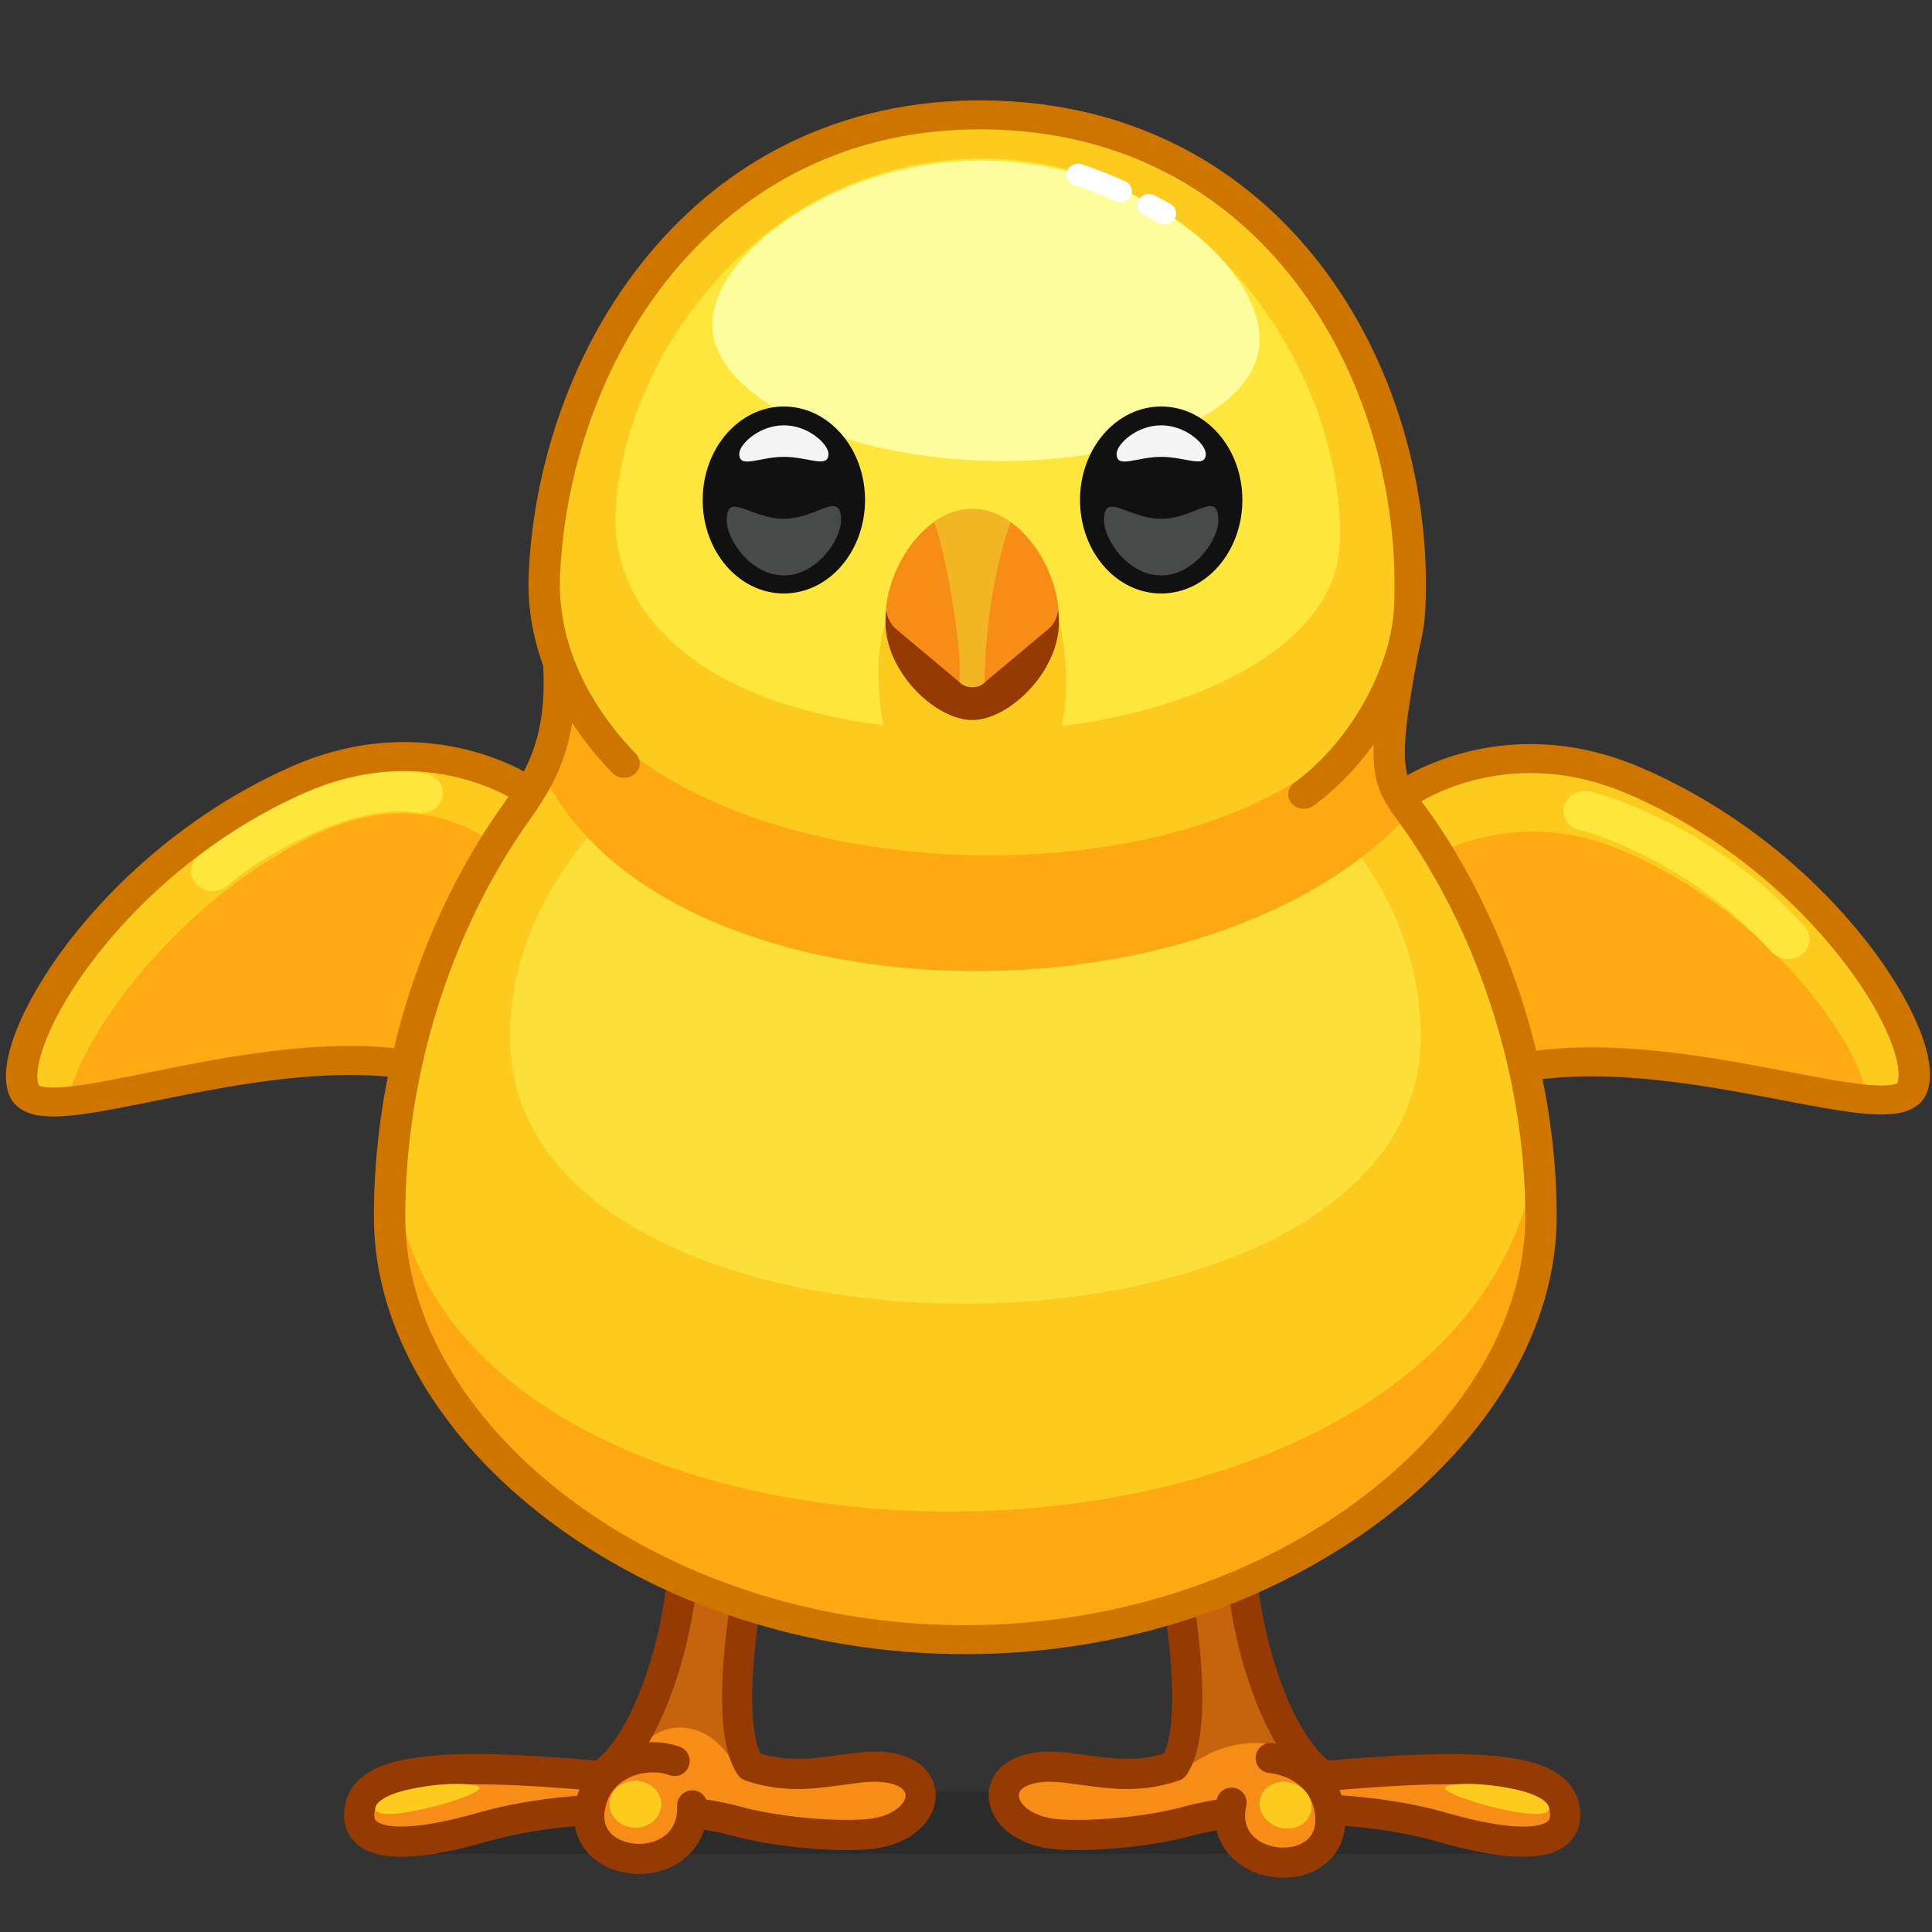<svg xmlns="http://www.w3.org/2000/svg" viewBox="0 0 512 512" width="512" height="512" style="width: 100%; height: 100%; transform: translate3d(0,0,0);" preserveAspectRatio="xMidYMid meet"><rect x="0" y="0" width="512" height="512" fill="#333333" stroke="none"/><defs><clipPath id="__lottie_element_27108"><rect width="512" height="512" x="0" y="0"></rect></clipPath></defs><g clip-path="url(#__lottie_element_27108)"><g style="display: block;" transform="matrix(1.1,0,0,1.1,260.762,270.747)" opacity="0.15"><g opacity="1" transform="matrix(1,0,0,1,0,0)"><path stroke-linecap="round" stroke-linejoin="round" fill-opacity="0" stroke="rgb(0,0,0)" stroke-opacity="1" stroke-width="15" d=" M-131,193 C-131,193 134,193 134,193"></path></g></g><g style="display: block;" transform="matrix(1.04,0,0,0.96,-3.396,11.132)" opacity="1"><g opacity="1" transform="matrix(1,0,0,1,80.389,244.932)"><path fill="rgb(255,170,18)" fill-opacity="1" d=" M57.723,-37.95 C57.723,-37.95 32.503,-57.446 -1.228,-41.265 C-49.266,-18.221 -76.301,31.547 -70.937,44.626 C-66.226,56.113 -14.989,31.134 25.865,37.176 C66.719,43.218 87.113,-19.741 57.723,-37.95z"></path></g><g opacity="1" transform="matrix(1,0,0,1,80.389,244.93)"><path fill="rgb(252,203,29)" fill-opacity="1" d=" M64.151,17.011 C67.782,3.114 64.988,-11.851 53.47,-18.986 C53.47,-18.986 35.459,-42.138 4.433,-26.713 C-31.996,-8.601 -57.583,31.087 -59.7,47.474 C-65.727,48.084 -69.768,47.48 -70.935,44.629 C-76.303,31.551 -49.266,-18.222 -1.233,-41.268 C32.501,-57.446 57.728,-37.954 57.728,-37.954 C74.861,-27.328 75.073,-1.477 64.151,17.011z"></path></g><g opacity="1" transform="matrix(1,0,0,1,84.034,217.903)"><path stroke-linecap="round" stroke-linejoin="round" fill-opacity="0" stroke="rgb(254,230,60)" stroke-opacity="1" stroke-width="11" d=" M-26.556,11.007 C-19.019,3.645 6.748,-14.059 26.556,-10.553"></path></g><g opacity="1" transform="matrix(1,0,0,1,80.389,244.932)"><path stroke-linecap="butt" stroke-linejoin="miter" fill-opacity="0" stroke-miterlimit="10" stroke="rgb(206,117,0)" stroke-opacity="1" stroke-width="8" d=" M57.723,-37.95 C57.723,-37.95 32.503,-57.446 -1.228,-41.265 C-49.266,-18.221 -76.301,31.547 -70.937,44.626 C-66.226,56.113 -14.989,31.134 25.865,37.176 C66.719,43.218 87.113,-19.741 57.723,-37.95z"></path></g></g><g style="display: block;" transform="matrix(1.04,0,0,0.96,-6.397,11.132)" opacity="1"><g opacity="1" transform="matrix(1,0,0,1,422.018,244.932)"><path fill="rgb(255,170,18)" fill-opacity="1" d=" M-58.39,-36.98 C-58.39,-36.98 -33.418,-56.793 0.514,-41.039 C48.839,-18.602 76.5,30.821 71.301,43.967 C66.735,55.512 15.188,31.182 -25.587,37.738 C-66.362,44.294 -87.548,-18.402 -58.39,-36.98z"></path></g><g opacity="1" transform="matrix(1,0,0,1,422.019,244.93)"><path fill="rgb(252,203,29)" fill-opacity="1" d=" M-64.124,18.058 C-67.93,4.208 -65.325,-10.791 -53.898,-18.071 C-53.898,-18.071 -32.021,-35.437 -2.278,-21.63 C34.621,-4.497 57.777,30.597 60.101,46.956 C66.135,47.49 70.168,46.835 71.299,43.97 C76.502,30.825 48.839,-18.603 0.519,-41.042 C-33.417,-56.793 -58.395,-36.984 -58.395,-36.984 C-75.393,-26.143 -75.279,-0.291 -64.124,18.058z"></path></g><g opacity="1" transform="matrix(1,0,0,1,435.909,229.957)"><path stroke-linecap="round" stroke-linejoin="round" fill-opacity="0" stroke="rgb(254,230,60)" stroke-opacity="1" stroke-width="11" d=" M-25.86,-17.712 C-25.86,-17.712 2.505,-10.479 25.86,17.712"></path></g><g opacity="1" transform="matrix(1,0,0,1,422.018,244.932)"><path stroke-linecap="butt" stroke-linejoin="miter" fill-opacity="0" stroke-miterlimit="10" stroke="rgb(206,117,0)" stroke-opacity="1" stroke-width="8" d=" M-58.39,-36.98 C-58.39,-36.98 -33.418,-56.793 0.514,-41.039 C48.839,-18.602 76.5,30.821 71.301,43.967 C66.735,55.512 15.188,31.182 -25.587,37.738 C-66.362,44.294 -87.548,-18.402 -58.39,-36.98z"></path></g></g><g style="display: block;" transform="matrix(1,0,0,1,4.75,-3.25)" opacity="1"><g opacity="1" transform="matrix(1,0,0,1,164.838,453.029)"><path fill="rgb(247,141,22)" fill-opacity="1" d=" M11.701,-38.283 C10.988,-16.887 2.43,11.998 -10.408,20.913 C-53.913,16.99 -72.457,19.13 -74.24,29.471 C-76.023,39.812 -62.688,40.487 -41.649,34.425 C-27.725,30.413 -10.036,29.015 5.195,29.871 C12.979,30.309 20.121,31.335 25.789,32.903 C34.147,35.215 48.563,37.017 59.499,36.382 C78.723,35.265 80.47,15.965 58.115,18.647 C47.766,19.889 39.999,21.881 29.25,18.301 C21.048,6.177 29.887,-35.786 29.887,-35.786"></path><path stroke-linecap="round" stroke-linejoin="round" fill-opacity="0" stroke="rgb(149,58,3)" stroke-opacity="1" stroke-width="8" d=" M11.701,-38.283 C10.988,-16.887 2.43,11.998 -10.408,20.913 C-53.913,16.99 -72.457,19.13 -74.24,29.471 C-76.023,39.812 -62.688,40.487 -41.649,34.425 C-27.725,30.413 -10.036,29.015 5.195,29.871 C12.979,30.309 20.121,31.335 25.789,32.903 C34.147,35.215 48.563,37.017 59.499,36.382 C78.723,35.265 80.47,15.965 58.115,18.647 C47.766,19.889 39.999,21.881 29.25,18.301 C21.048,6.177 29.887,-35.786 29.887,-35.786"></path></g><g opacity="0.5" transform="matrix(1,0,0,1,182.452,438.371)"><path fill="rgb(149,58,3)" fill-opacity="1" d=" M7.752,32.982 C-0.606,18.222 -13.943,21.779 -17.322,28.537 C-13.744,11.131 -5.416,-32.982 -5.416,-32.982 C-5.416,-32.982 17.322,-30.261 17.322,-30.261 C17.322,-30.261 3.088,7.511 7.752,32.982z"></path></g><g opacity="1" transform="matrix(1,0,0,1,108.522,479.976)"><path fill="rgb(252,203,29)" fill-opacity="1" d=" M-13.795,2.4 C-13.26,-2.277 6.249,-5.216 13.064,-3.479 C19.151,-1.927 -14.403,7.717 -13.795,2.4z"></path></g></g><g style="display: block;" transform="matrix(1,0,0,1,4.75,-3.25)" opacity="1"><g opacity="1" transform="matrix(1,0,0,1,165.061,482.417)"><path fill="rgb(247,141,22)" fill-opacity="1" d=" M8.961,-12.486 C1.492,-15.331 -11.705,-12.266 -13.521,0.268 C-15.98,17.237 14.252,18.826 13.654,-0.716"></path><path stroke-linecap="round" stroke-linejoin="round" fill-opacity="0" stroke="rgb(149,58,3)" stroke-opacity="1" stroke-width="8" d=" M8.961,-12.486 C1.492,-15.331 -11.705,-12.266 -13.521,0.268 C-15.98,17.237 14.252,18.826 13.654,-0.716"></path></g><g opacity="1" transform="matrix(1,0,0,1,163.622,481.393)"><path fill="rgb(252,203,29)" fill-opacity="1" d=" M6.861,0 C6.861,3.433 3.789,6.216 0,6.216 C-3.789,6.216 -6.861,3.433 -6.861,0 C-6.861,-3.433 -3.789,-6.216 0,-6.216 C3.789,-6.216 6.861,-3.433 6.861,0z"></path></g></g><g style="display: block;" transform="matrix(1,0,0,1,4.75,-3.25)" opacity="1"><g opacity="1" transform="matrix(1,0,0,1,335.646,453.029)"><path fill="rgb(247,141,22)" fill-opacity="1" d=" M-11.701,-38.283 C-10.988,-16.887 -2.43,11.998 10.408,20.913 C53.913,16.99 72.457,19.13 74.24,29.471 C76.023,39.812 62.688,40.487 41.649,34.425 C20.61,28.363 -9.029,28.267 -25.789,32.903 C-34.147,35.215 -48.563,37.017 -59.499,36.382 C-78.723,35.265 -80.47,15.965 -58.115,18.647 C-47.766,19.889 -39.999,21.881 -29.25,18.301 C-21.048,6.177 -29.887,-35.786 -29.887,-35.786"></path><path stroke-linecap="round" stroke-linejoin="round" fill-opacity="0" stroke="rgb(149,58,3)" stroke-opacity="1" stroke-width="8" d=" M-11.701,-38.283 C-10.988,-16.887 -2.43,11.998 10.408,20.913 C53.913,16.99 72.457,19.13 74.24,29.471 C76.023,39.812 62.688,40.487 41.649,34.425 C20.61,28.363 -9.029,28.267 -25.789,32.903 C-34.147,35.215 -48.563,37.017 -59.499,36.382 C-78.723,35.265 -80.47,15.965 -58.115,18.647 C-47.766,19.889 -39.999,21.881 -29.25,18.301 C-21.048,6.177 -29.887,-35.786 -29.887,-35.786"></path></g><g opacity="0.5" transform="matrix(1,0,0,1,318.032,438.371)"><path fill="rgb(149,58,3)" fill-opacity="1" d=" M-7.752,32.982 C3.87,24.106 16.477,26.888 17.322,28.537 C13.744,11.131 5.916,-33.215 5.916,-33.215 C5.916,-33.215 -16.822,-30.494 -16.822,-30.494 C-16.822,-30.494 -3.088,7.511 -7.752,32.982z"></path></g><g opacity="1" transform="matrix(1,0,0,1,391.962,479.976)"><path fill="rgb(252,203,29)" fill-opacity="1" d=" M13.795,2.4 C13.26,-2.277 -6.249,-5.216 -13.064,-3.479 C-19.151,-1.927 14.403,7.717 13.795,2.4z"></path></g></g><g style="display: block;" transform="matrix(1,0,0,1,4.75,-3.25)" opacity="1"><g opacity="1" transform="matrix(1,0,0,1,334.516,483.014)"><path fill="rgb(247,141,22)" fill-opacity="1" d=" M-2.511,-13.868 C4.406,-13.164 12.127,-8.585 13.194,0.638 C15.427,19.933 -17.297,17.338 -12.895,-2.042"></path><path stroke-linecap="round" stroke-linejoin="round" fill-opacity="0" stroke="rgb(149,58,3)" stroke-opacity="1" stroke-width="8" d=" M-2.511,-13.868 C4.406,-13.164 12.127,-8.585 13.194,0.638 C15.427,19.933 -17.297,17.338 -12.895,-2.042"></path></g><g opacity="1" transform="matrix(1,0,0,1,335.923,481.639)"><path fill="rgb(252,203,29)" fill-opacity="1" d=" M-6.861,0 C-6.6,3.433 -3.316,6.216 0.473,6.216 C4.262,6.216 7.122,3.433 6.861,0 C6.6,-3.433 3.316,-6.216 -0.473,-6.216 C-4.262,-6.216 -7.122,-3.433 -6.861,0z"></path></g></g><g style="display: block;" transform="matrix(1.04,0,0,0.96,-5.397,11.132)" opacity="1"><g opacity="1" transform="matrix(1,0,0,1,251.164,294.153)"><path fill="rgb(252,203,29)" fill-opacity="1" d=" M146.703,29.864 C146.805,89.116 81.222,146.748 0.2,146.887 C-80.822,147.026 -146.6,89.619 -146.702,30.367 C-146.769,-8.754 -135.321,-51.099 -112.478,-84.431 C-104.771,-95.677 -99.166,-117.295 -104.451,-133.97 C-82.123,-152.888 -34.737,-145.425 -0.301,-145.484 C36.965,-145.548 84.994,-145.643 108.309,-123.407 C107.253,-109.675 106.651,-91.853 113.205,-82.056 C135.292,-49.039 146.638,-7.8 146.703,29.864z"></path></g><g opacity="1" transform="matrix(1,0,0,1,251.184,260.985)"><path fill="rgb(252,223,57)" fill-opacity="1" d=" M116.044,13.437 C116.22,111.53 -115.867,112.17 -116.044,13.835 C-116.139,-39.037 -64.082,-87.187 -0.173,-87.297 C63.643,-87.406 115.945,-41.497 116.044,13.437z"></path></g><g opacity="1" transform="matrix(1,0,0,1,251.164,373.406)"><path fill="rgb(255,169,18)" fill-opacity="1" d=" M-145.874,-67.584 C-146.436,-61.303 -146.713,-55.054 -146.702,-48.886 C-146.6,10.367 -80.822,67.773 0.2,67.634 C81.222,67.495 146.805,9.864 146.703,-49.389 C146.693,-55.396 146.392,-61.494 145.81,-67.634 C130.009,67.489 -144.41,63.656 -145.874,-67.584z"></path></g><g opacity="1" transform="matrix(1,0,0,1,254.196,207.284)"><path fill="rgb(255,169,18)" fill-opacity="1" d=" M110.347,5.511 C58.514,67.188 -79.016,63.355 -110.347,-4.678 C-107.609,-8.669 -103.871,-22.805 -104.947,-31.506 C-77.455,-64.081 -48.239,-41.691 -3.251,-41.768 C36.463,-41.836 76.329,-55.996 104.793,-28.815 C103.165,-17.052 103.125,-4.61 110.347,5.511z"></path></g><g opacity="1" transform="matrix(1,0,0,1,251.164,294.431)"><path stroke-linecap="round" stroke-linejoin="round" fill-opacity="0" stroke="rgb(206,117,0)" stroke-opacity="1" stroke-width="8" d=" M146.703,29.586 C146.805,88.838 81.222,146.47 0.2,146.609 C-80.822,146.748 -146.6,89.341 -146.702,30.089 C-146.767,-8.07 -135.877,-49.295 -114.143,-82.233 C-106.481,-93.845 -101.106,-105.95 -104.451,-132.07 C-81.879,-151.811 -35.589,-145.701 -0.301,-145.762 C37.499,-145.827 88.204,-150.165 111.646,-127.382 C104.592,-87.162 108.394,-90.782 117.949,-74.845 C136.915,-43.21 146.643,-5.28 146.703,29.586z"></path></g></g><g style="display: block;" transform="matrix(1.04,0,0,0.96,-5.397,11.132)" opacity="1"><g opacity="1" transform="matrix(1,0,0,1,254.231,122.32)"><path fill="rgb(252,203,29)" fill-opacity="1" d=" M110.178,33.908 C104.323,130.75 -116.166,121.871 -110.326,24.62 C-106.568,-37.95 -67.727,-105.189 5.46,-102.106 C77.727,-99.062 113.905,-27.734 110.178,33.908z"></path></g><g opacity="1" transform="matrix(1,0,0,1,254.335,111.215)"><path fill="rgb(254,230,60)" fill-opacity="1" d=" M92.229,27.637 C90.894,59.338 44.737,80.142 -3.656,78.969 C-65.005,77.482 -93.592,50.09 -92.257,18.389 C-90.433,-24.917 -53.512,-81.389 4.619,-78.94 C62.019,-76.522 94.026,-15.028 92.229,27.637z"></path></g><g opacity="1" transform="matrix(1,0,0,1,256.429,74.206)"><path fill="rgb(253,253,157)" fill-opacity="1" d=" M69.717,8.79 C68.891,28.391 37.008,42.967 -1.496,41.345 C-40,39.723 -70.544,22.517 -69.718,2.916 C-68.892,-16.685 -35.964,-43.215 2.53,-41.377 C42.189,-39.483 70.543,-10.811 69.717,8.79z"></path></g><g opacity="1" transform="matrix(1,0,0,1,254.196,113.892)"><path stroke-linecap="round" stroke-linejoin="round" fill-opacity="0" stroke="rgb(206,117,0)" stroke-opacity="1" stroke-width="8" d=" M83.241,93.781 C85.874,91.697 88.363,89.344 90.687,86.791 C102.179,74.164 109.611,56.63 110.213,42.336 C112.812,-19.364 77.762,-90.634 5.495,-93.678 C-67.692,-96.761 -107.653,-29.58 -110.291,33.047 C-110.968,49.111 -105.552,64.698 -95.611,78.278 C-95.611,78.278 -93.564,81.188 -89.983,85.237"></path></g></g><g style="display: block;" transform="matrix(1.022,-0.065,0.072,0.972,269.29,32.709)" opacity="1"><g opacity="1" transform="matrix(1,0,0,1,34.659,25.704)"><path stroke-linecap="round" stroke-linejoin="round" fill-opacity="0" stroke="rgb(255,255,255)" stroke-opacity="1" stroke-width="6" d=" M-1.919,-1.258 C-0.676,-0.471 0.606,0.367 1.919,1.258"></path></g><g opacity="1" transform="matrix(1,0,0,1,20.29,17.599)"><path stroke-linecap="round" stroke-linejoin="round" fill-opacity="0" stroke="rgb(255,255,255)" stroke-opacity="1" stroke-width="6" d=" M-5.29,-2.599 C-5.29,-2.599 -1.088,-0.935 5.29,2.599"></path></g></g><g style="display: block;" transform="matrix(1.04,0,0,0.96,94.882,11.253)" opacity="1"><g opacity="1" transform="matrix(1,0,0,1,204.659,126.302)"><path fill="rgb(17,17,17)" fill-opacity="1" d=" M20.685,0.004 C20.681,14.258 11.417,25.81 -0.007,25.808 C-11.431,25.806 -20.689,14.25 -20.685,-0.004 C-20.681,-14.258 -11.417,-25.81 0.007,-25.808 C11.431,-25.806 20.689,-14.25 20.685,0.004z"></path><path stroke-linecap="round" stroke-linejoin="round" fill-opacity="0" stroke="rgb(17,17,17)" stroke-opacity="1" stroke-width="0" d=" M20.685,0.004 C20.681,14.258 11.417,25.81 -0.007,25.808 C-11.431,25.806 -20.689,14.25 -20.685,-0.004 C-20.681,-14.258 -11.417,-25.81 0.007,-25.808 C11.431,-25.806 20.689,-14.25 20.685,0.004z"></path></g><g opacity="1" transform="matrix(1,0,0,1,204.658,137.553)"><path fill="rgb(72,73,73)" fill-opacity="1" d=" M14.57,-5.585 C14.569,-0.415 8.514,9.568 -0.004,9.566 C-8.522,9.564 -14.571,-0.421 -14.57,-5.591 C-14.568,-13.886 -8.518,-6.064 0,-6.062 C8.518,-6.06 14.572,-14.255 14.57,-5.585z"></path></g><g opacity="1" transform="matrix(1,0,0,1,204.662,110.692)"><path fill="rgb(245,245,245)" fill-opacity="1" d=" M11.364,2.87 C11.363,7.034 6.276,3.702 0,3.701 C-6.276,3.7 -11.365,7.123 -11.364,2.866 C-11.363,0.214 -6.274,-5.002 0.002,-5.001 C6.278,-5 11.365,0.22 11.364,2.87z"></path></g></g><g style="display: block;" transform="matrix(1.04,0,0,0.96,-5.116,11.253)" opacity="1"><g opacity="1" transform="matrix(1,0,0,1,204.659,126.302)"><path fill="rgb(17,17,17)" fill-opacity="1" d=" M20.685,0.004 C20.681,14.258 11.417,25.81 -0.007,25.808 C-11.431,25.806 -20.689,14.25 -20.685,-0.004 C-20.681,-14.258 -11.417,-25.81 0.007,-25.808 C11.431,-25.806 20.689,-14.25 20.685,0.004z"></path><path stroke-linecap="round" stroke-linejoin="round" fill-opacity="0" stroke="rgb(17,17,17)" stroke-opacity="1" stroke-width="0" d=" M20.685,0.004 C20.681,14.258 11.417,25.81 -0.007,25.808 C-11.431,25.806 -20.689,14.25 -20.685,-0.004 C-20.681,-14.258 -11.417,-25.81 0.007,-25.808 C11.431,-25.806 20.689,-14.25 20.685,0.004z"></path></g><g opacity="1" transform="matrix(1,0,0,1,204.658,137.553)"><path fill="rgb(72,73,73)" fill-opacity="1" d=" M14.57,-5.585 C14.569,-0.415 8.514,9.568 -0.004,9.566 C-8.522,9.564 -14.571,-0.421 -14.57,-5.591 C-14.568,-13.886 -8.518,-6.064 0,-6.062 C8.518,-6.06 14.572,-14.255 14.57,-5.585z"></path></g><g opacity="1" transform="matrix(1,0,0,1,204.662,110.692)"><path fill="rgb(245,245,245)" fill-opacity="1" d=" M11.364,2.87 C11.363,7.034 6.276,3.702 0,3.701 C-6.276,3.7 -11.365,7.123 -11.364,2.866 C-11.363,0.214 -6.274,-5.002 0.002,-5.001 C6.278,-5 11.365,0.22 11.364,2.87z"></path></g></g><g style="display: block;" transform="matrix(1.04,0,0,0.96,257.647,184.699)" opacity="1"><g opacity="1" transform="matrix(1,0,0,1,0,0)"><path fill="rgb(252,203,29)" fill-opacity="1" d=" M-16.114,-33.139 C-16.114,-33.139 -23.775,-23.648 -23.92,-7.707 C-24.046,6.148 -20.632,30.281 -3.483,32.881 C19.377,36.346 30.795,4.407 19.549,-31.662 C19.549,-31.662 -16.114,-33.139 -16.114,-33.139z"></path></g></g><g style="display: block;" transform="matrix(1.04,0,0,0.96,-5.397,11.132)" opacity="1"><g opacity="1" transform="matrix(1,0,0,1,252.927,158.564)"><path fill="rgb(149,58,3)" fill-opacity="1" d=" M22.108,1.598 C22.105,15.36 9.335,28.609 -0.007,28.607 C-9.345,28.605 -22.111,15.35 -22.108,1.588 C-22.105,-12.163 -12.197,-28.61 0.007,-28.607 C11.206,-28.604 20.465,-14.752 21.903,-1.839 C22.036,-0.682 22.108,0.463 22.108,1.598z"></path></g></g><g style="display: block;" transform="matrix(1.369,0.426,-0.426,1.165,147.369,158.72)" opacity="1"><g opacity="1" transform="matrix(1,0,0,1,0,0)"><path fill="rgb(155,11,11)" fill-opacity="1" d=" M86.332,-28.653 C80.845,-33.369 65.163,-27.324 61.613,-19.379 C66.153,-16.503 68.517,-15.617 73.382,-12.724 C77.074,-10.529 78.089,-10.893 79.826,-14.297 C81.312,-17.208 84.422,-23.39 86.332,-28.653z"></path><path stroke-linecap="round" stroke-linejoin="round" fill-opacity="0" stroke="rgb(206,117,0)" stroke-opacity="1" stroke-width="3" d=" M86.332,-28.653 C80.845,-33.369 65.163,-27.324 61.613,-19.379 C66.153,-16.503 68.517,-15.617 73.382,-12.724 C77.074,-10.529 78.089,-10.893 79.826,-14.297 C81.312,-17.208 84.422,-23.39 86.332,-28.653z"></path></g></g><g style="display: block;" transform="matrix(1.04,0,0,0.96,-5.397,10.132)" opacity="1"><g opacity="1" transform="matrix(1,0,0,1,252.928,154.554)"><path fill="rgb(247,141,22)" fill-opacity="1" d=" M19.712,8.273 C19.712,8.273 3.25,23.193 3.25,23.193 C1.567,25.065 -1.578,25.065 -3.26,23.192 C-3.26,23.192 -19.703,8.277 -19.703,8.277 C-21.362,6.43 -22.155,4.054 -21.854,1.685 C-20.232,-11.085 -11.056,-24.6 0.006,-24.597 C11.205,-24.594 20.464,-10.742 21.902,2.171 C21.902,2.171 21.902,2.171 21.902,2.171 C22.034,4.382 21.253,6.559 19.712,8.273z"></path></g><g opacity="1" transform="matrix(1,0,0,1,252.934,154.551)"><path fill="rgb(242,182,36)" fill-opacity="1" d=" M9.771,-20.978 C9.771,-20.978 9.771,-20.978 9.771,-20.978 C6.217,-10.298 3.665,4.659 3.145,20.672 C3.118,21.512 3.15,22.356 3.234,23.192 C3.234,23.192 3.234,23.192 3.234,23.192 C3.234,23.192 3.223,23.214 3.223,23.214 C1.539,25.065 -1.597,25.052 -3.267,23.19 C-3.267,23.19 -3.267,23.19 -3.267,23.19 C-3.07,20.51 -3.102,17.819 -3.344,15.143 C-4.379,3.7 -6.249,-7.881 -8.541,-17.207 C-8.857,-18.491 -9.276,-19.746 -9.771,-20.972 C-9.771,-20.972 -9.771,-20.972 -9.771,-20.972 C-6.828,-23.241 -3.51,-24.595 0.001,-24.594 C3.512,-24.593 6.817,-23.237 9.771,-20.978z"></path></g></g></g></svg>